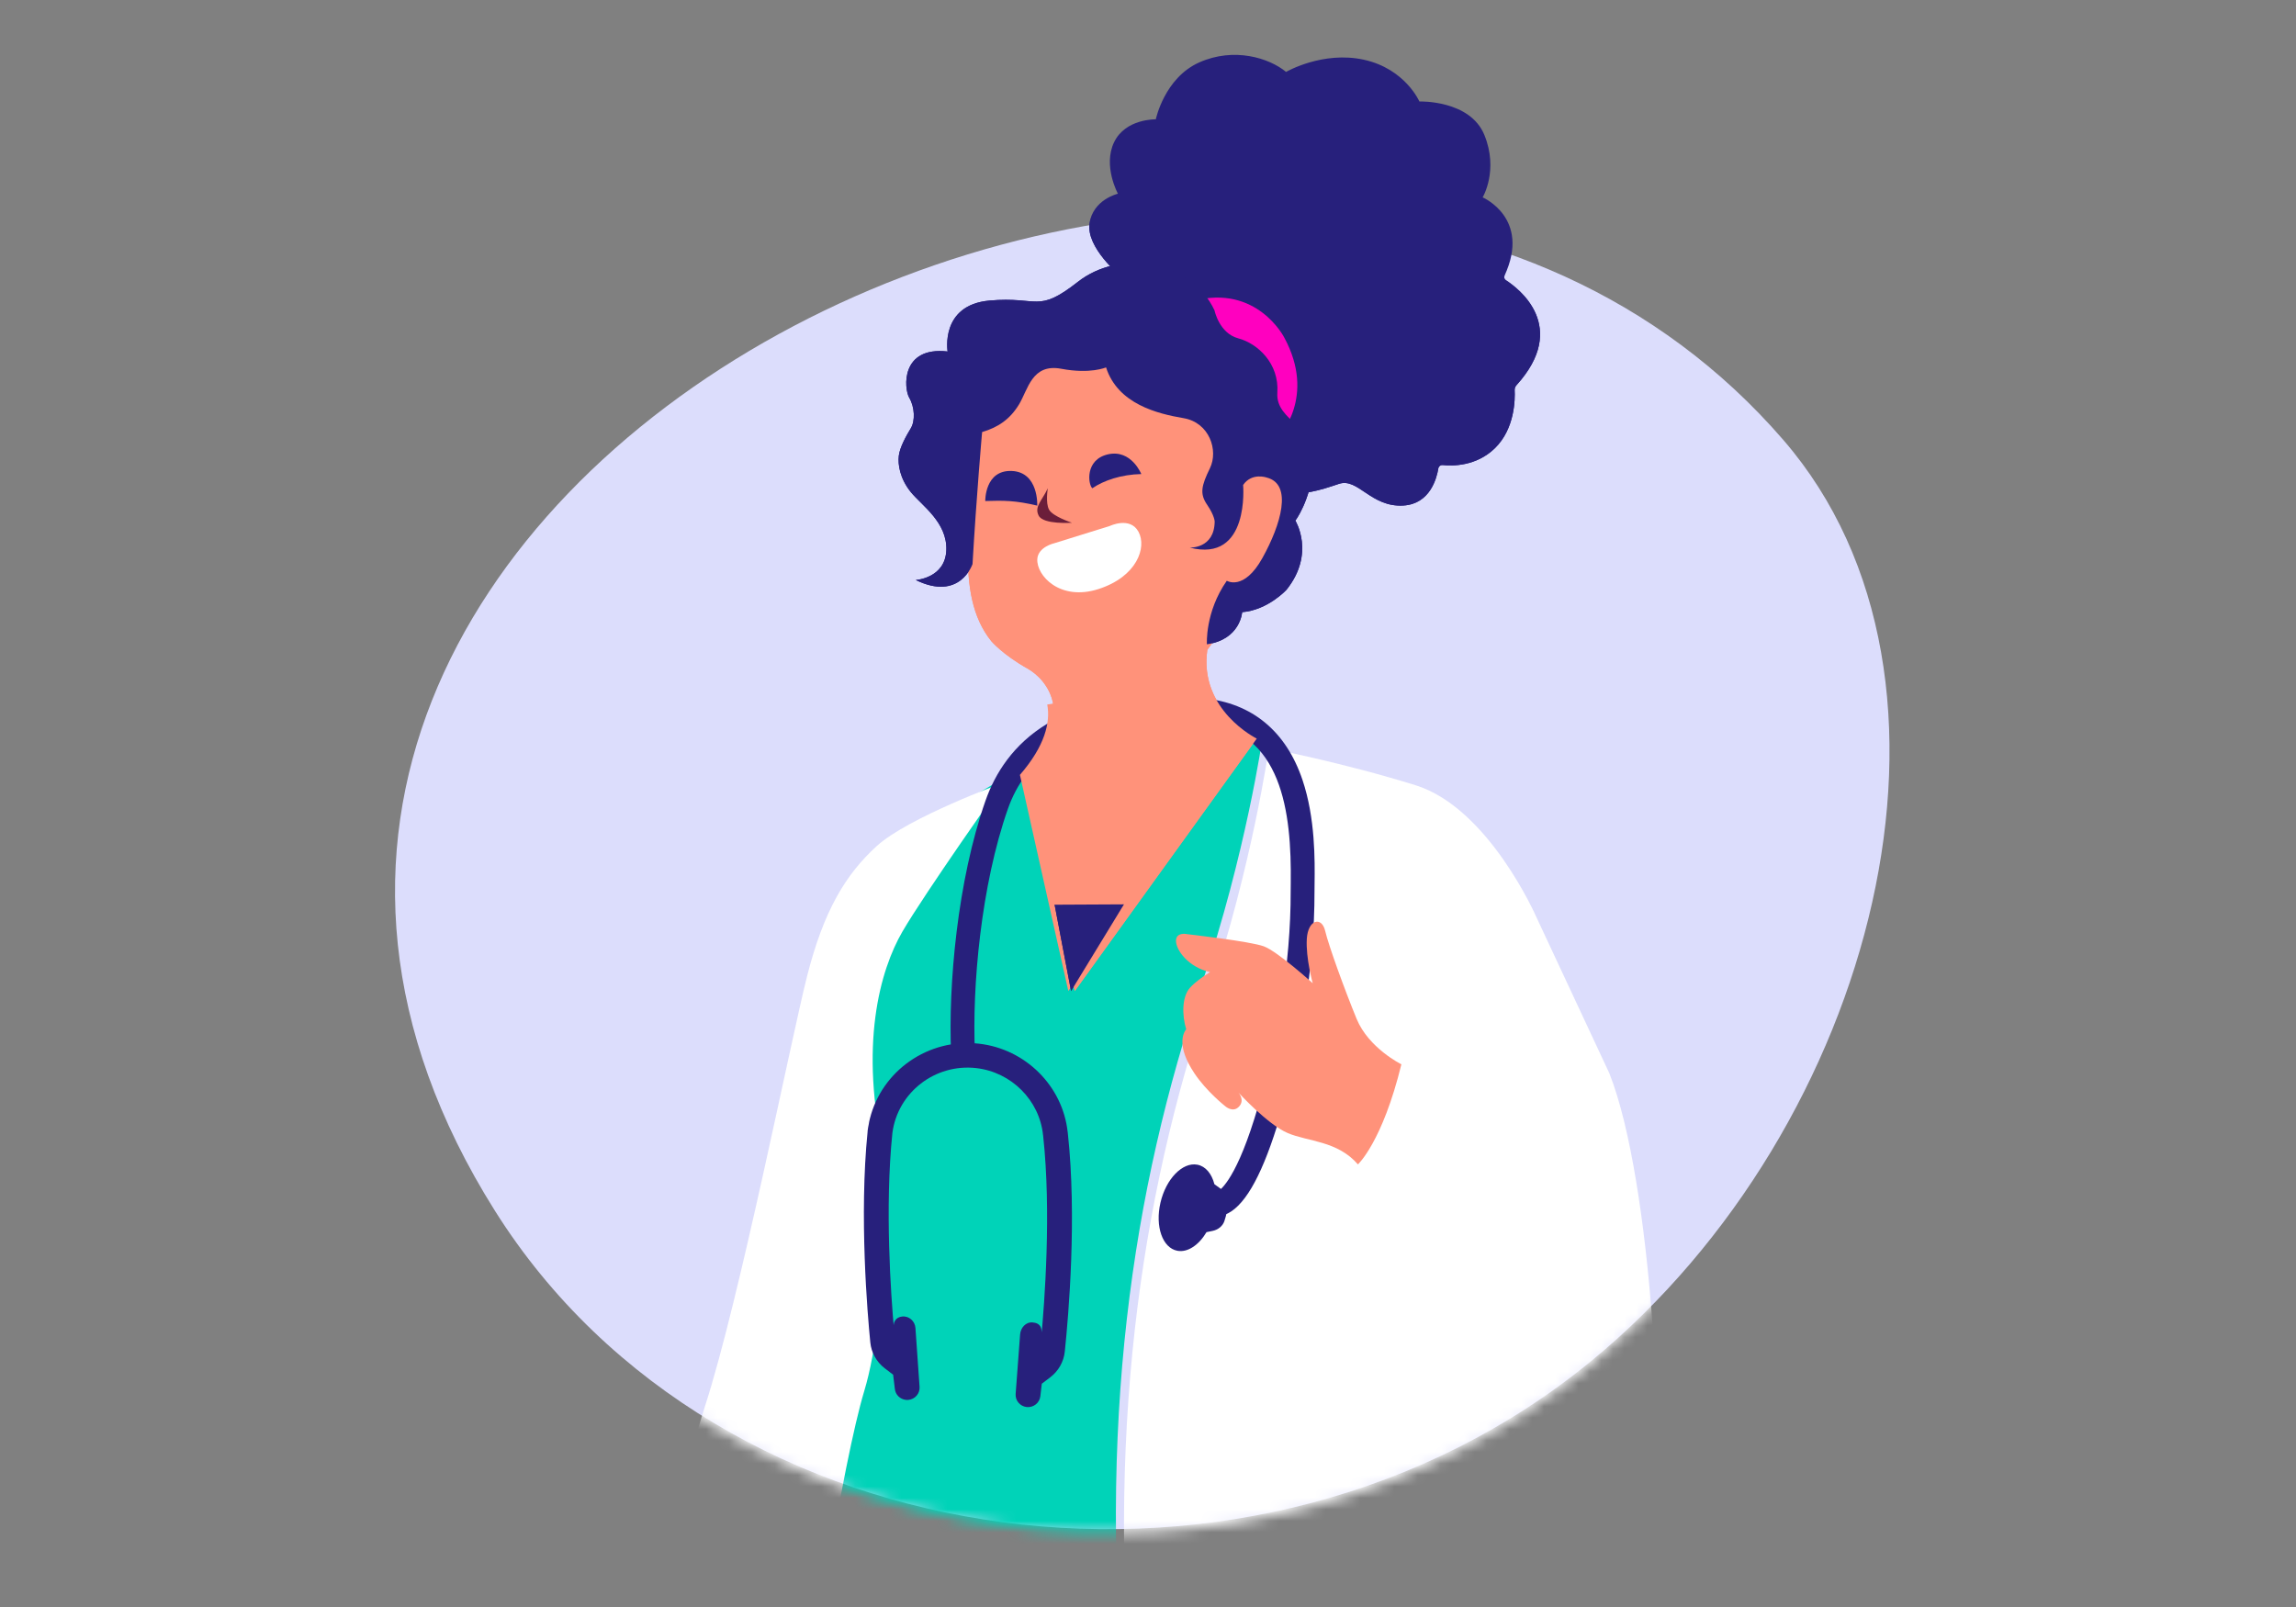 <svg width="200" height="140" viewBox="0 0 200 140" fill="none" xmlns="http://www.w3.org/2000/svg">
<rect x="0" y="0" width="200" height="140" fill="#808080" stroke="none"/>
<mask id="mask0_782_30256" style="mask-type:alpha" maskUnits="userSpaceOnUse" x="4" y="-30" width="194" height="198">
<ellipse cx="101.007" cy="69" rx="96.993" ry="98.295" fill="#D9D9D9"/>
</mask>
<g mask="url(#mask0_782_30256)">
<path d="M155.351 38.338C173.452 59.28 163.408 98.134 138.698 118.496C109.658 142.426 62.672 136.549 43.122 105.497C3.066 41.872 111.665 -12.204 155.351 38.338Z" fill="#DCDDFC"/>
<mask id="mask1_782_30256" style="mask-type:alpha" maskUnits="userSpaceOnUse" x="36" y="19" width="129" height="115">
<path d="M155.351 38.389C173.452 59.386 163.407 98.343 138.697 118.759C109.657 142.753 62.672 136.86 43.122 105.726C23.573 74.592 49.639 39.837 66.293 26.804C82.946 13.771 137.249 17.391 155.351 38.389Z" fill="#D9D9D9"/>
</mask>
<g mask="url(#mask1_782_30256)">
<path d="M72.329 89.429C72.67 80.978 79.838 72.308 79.838 72.308L89.15 66.753L108.662 63.683L109.99 64.185C109.99 64.185 108.541 74.33 104.7 85.681C98.623 103.646 95.505 124.136 98.151 150.373C87.228 156.101 75.572 159.827 63.17 161.853C65.637 145.776 72.055 96.25 72.329 89.428V89.429Z" fill="#00D3B8"/>
<path d="M105.304 86.664C109.092 75.326 110.523 65.193 110.523 65.193C110.523 65.193 116.906 66.419 123.298 68.406C129.691 70.392 133.83 79.897 133.83 79.897L140.185 93.499C143.975 103.047 144.977 127.482 143.975 130.464C135.625 155.316 115.354 140.396 106.642 146.717C102.71 149.57 99.953 150.979 99.547 151.195C99.399 151.276 98.993 151.202 98.843 151.281C96.232 125.074 99.308 104.608 105.304 86.664Z" fill="white"/>
<path d="M51.088 163.363C52.899 157.12 58.956 130.059 61.404 122.527C64.422 113.241 68.871 90.69 70.307 85.026C71.743 79.362 73.664 76.159 76.399 73.683C79.134 71.208 87.334 68.213 87.334 68.213C87.334 68.213 80.544 77.83 78.61 81.157C76.676 84.484 74.767 91.093 77.069 100.918C77.069 100.918 77.422 114.1 75.284 121.18C73.476 127.166 70.262 146.386 68.719 161.07C62.997 162.307 57.131 162.942 51.086 163.363H51.088Z" fill="white"/>
<path d="M97.55 23.996C97.55 23.996 94.615 21.574 94.905 19.477C95.195 17.38 97.38 16.876 97.38 16.876C97.38 16.876 96.053 14.451 97.047 12.388C98.041 10.325 100.68 10.395 100.68 10.395C100.68 10.395 101.427 6.789 104.465 5.437C107.504 4.084 110.56 5.053 112.027 6.265C112.027 6.265 115.219 4.41 118.814 5.205C122.409 5.999 123.64 8.841 123.64 8.841C123.64 8.841 128.054 8.688 129.305 11.768C130.557 14.847 129.152 17.194 129.152 17.194C129.152 17.194 133.374 19.009 131.06 24.003C130.992 24.148 131.038 24.32 131.173 24.407C132.283 25.125 136.71 28.465 132.094 33.561C131.988 33.679 131.93 33.833 131.938 33.99C131.979 34.782 131.961 37.342 130.223 39.042C128.587 40.64 126.497 40.604 125.68 40.516C125.492 40.495 125.32 40.623 125.289 40.809C125.148 41.677 124.566 43.885 122.273 44.039C119.414 44.228 118.301 41.591 116.63 42.155C114.958 42.719 113.389 43.2 112.157 42.821C110.924 42.442 97.549 23.996 97.549 23.996H97.55Z" fill="#27207C"/>
<path d="M111.405 38.007C111.405 38.007 114.685 34.588 111.865 29.399C111.865 29.399 109.495 24.734 103.947 26.215L111.405 38.007Z" fill="#FF00BF"/>
<path d="M89.29 67.455C93.795 62.383 91.247 59.219 89.491 58.236C87.337 57.027 86.349 55.856 86.349 55.856C83.022 51.723 84.655 44.882 85.165 37.767C85.672 30.654 90.248 28.863 90.248 28.863C105.089 23.138 112.799 36.147 113.002 41.08C113.204 46.012 109.35 50.965 109.35 50.965L105.17 56.603C104.407 61.859 109.474 64.346 109.474 64.346L93.62 86.337L89.287 67.457L89.29 67.455Z" fill="#FF927A"/>
<path d="M107.265 43.426C107.6 40.621 109.319 40.968 109.939 41.141C110.559 41.315 111.991 41.837 111.327 44.709C110.665 47.582 109.523 49.245 109.523 49.245C109.523 49.245 107.939 52.394 106.063 51.409C104.188 50.424 107.265 43.428 107.265 43.428V43.426Z" fill="#FF927A"/>
<path d="M103.629 47.705C103.629 47.705 105.783 47.825 105.809 45.434C105.809 45.434 105.804 44.929 105.151 43.973C104.497 43.017 104.64 42.34 105.396 40.788C106.152 39.237 105.351 36.814 103.099 36.43C100.849 36.047 97.375 35.21 96.347 32.006C96.347 32.006 95.001 32.608 92.443 32.127C89.884 31.646 89.553 33.939 88.764 35.235C87.975 36.531 86.936 37.232 85.549 37.641C85.549 37.641 85.059 43.192 84.716 49.139C84.716 49.139 83.63 52.418 79.77 50.529C79.77 50.529 82.338 50.38 82.432 47.934C82.527 45.487 80.274 44.033 79.328 42.855C78.382 41.676 78.204 40.457 78.293 39.712C78.38 38.966 78.943 37.96 79.338 37.312C79.733 36.664 79.682 35.46 79.204 34.65C78.726 33.84 78.455 30.154 82.545 30.622C82.545 30.622 81.87 26.576 86.188 26.185C90.505 25.797 90.324 27.35 93.905 24.545C97.486 21.74 103.645 22.506 105.793 27.036C105.793 27.036 106.197 29.036 107.868 29.477C109.538 29.921 111.44 31.65 111.267 34.212C111.095 36.776 114.877 37.145 114.493 40.44C114.108 43.736 112.834 45.354 112.834 45.354C112.834 45.354 114.605 48.203 112.066 51.378C112.066 51.378 110.456 53.147 108.202 53.332C108.202 53.332 108.052 55.708 105.132 56.131C105.132 56.131 104.949 53.338 106.863 50.595C106.863 50.595 108.349 51.521 109.964 48.617C111.58 45.714 112.63 42.179 110.339 41.603C110.339 41.603 109.053 41.141 108.287 42.251C108.287 42.251 108.893 49.062 103.631 47.705H103.629Z" fill="#27207C"/>
<path d="M99.416 41.298C99.416 41.298 98.547 39.125 96.521 39.58C94.494 40.036 94.776 42.209 95.15 42.538C96.14 41.854 97.673 41.338 99.416 41.298Z" fill="#27207C"/>
<path d="M90.359 48.7C90.427 47.636 91.841 47.325 91.841 47.325L96.676 45.821C96.676 45.821 98.441 44.972 99.175 46.331C99.909 47.69 99.046 50.235 95.69 51.316C92.332 52.398 90.269 50.138 90.359 48.7Z" fill="white"/>
<path d="M90.353 44.048C90.353 44.048 90.492 41.127 88.131 41.03C85.769 40.936 85.824 43.648 85.824 43.648C87.438 43.598 88.428 43.593 90.353 44.048Z" fill="#27207C"/>
<path d="M104.298 101.467C105.023 101.604 105.548 102.254 105.784 103.165C105.951 103.287 106.18 103.454 106.452 103.653C106.787 103.896 106.98 104.265 106.969 104.653C106.961 104.912 106.935 105.197 106.88 105.501C106.822 105.83 106.74 106.129 106.648 106.394C106.501 106.817 106.111 107.133 105.632 107.233L105.098 107.343C104.428 108.468 103.456 109.136 102.555 108.965C101.262 108.721 100.604 106.844 101.086 104.773C101.566 102.703 103.005 101.221 104.298 101.467Z" fill="#27207C"/>
<path d="M105.076 105.737C104.591 105.428 104.445 104.781 104.751 104.29C105.014 103.868 105.524 103.701 105.972 103.859C106.149 103.789 107.497 103.088 109.251 97.51C111.283 91.05 112.442 83.824 112.428 77.685C112.428 77.475 112.432 77.227 112.435 76.948C112.512 70.779 111.702 63.614 104.673 62.929C93.306 61.825 89.224 66.409 87.803 70.447C85.454 77.126 84.664 85.944 84.924 91.719C84.951 92.298 84.508 92.788 83.935 92.815C83.362 92.84 82.877 92.394 82.851 91.815C82.583 85.837 83.405 76.692 85.848 69.746C87.517 65.002 92.171 59.608 104.873 60.84C109.053 61.246 112.022 63.699 113.453 67.935C114.582 71.277 114.535 74.984 114.51 76.975C114.507 77.242 114.503 77.48 114.503 77.682C114.517 84.028 113.323 91.487 111.228 98.146C109.789 102.718 108.3 105.234 106.676 105.833C106.307 105.969 105.987 105.99 105.729 105.959C105.392 105.921 105.164 105.796 105.073 105.739L105.076 105.737Z" fill="#27207C"/>
<path d="M91.224 61.378C91.509 62.921 91.034 64.976 88.844 67.505L93.059 86.337L108.478 64.402C108.478 64.402 105.105 62.705 104.361 59.151L91.226 61.378H91.224Z" fill="#FF927A"/>
<path d="M97.906 78.786L91.865 78.816L93.299 86.337L97.906 78.786Z" fill="#27207C"/>
<path d="M103.396 81.381C103.396 81.381 108.896 82.001 110.096 82.446C111.297 82.893 114.35 85.658 114.35 85.658C114.35 85.658 113.733 83.484 113.834 81.79C113.936 80.097 115.13 79.81 115.432 81.096C115.733 82.38 117.12 86.199 118.171 88.759C119.222 91.318 122.072 92.721 122.072 92.721C120.413 99.499 118.287 101.44 118.287 101.44C116.496 99.372 113.923 99.462 112.162 98.707C110.4 97.951 107.884 95.187 107.884 95.187C107.884 95.187 108.466 95.835 107.924 96.41C107.382 96.985 106.709 96.357 106.709 96.357C106.709 96.357 105.101 95.088 104.05 93.516C102.465 91.144 103.067 89.996 103.326 89.665C102.955 88.46 102.946 86.838 103.657 86.052C104.081 85.584 104.742 85.098 105.406 84.692C103.489 84.252 102.438 82.756 102.438 81.965C102.438 81.174 103.397 81.378 103.397 81.378L103.396 81.381Z" fill="#FF927A"/>
<path d="M75.587 98.447C75.608 98.241 75.634 98.183 75.674 97.949C75.696 97.814 75.722 97.634 75.774 97.457C76.814 93.287 80.862 90.42 85.289 90.926C89.329 91.387 92.564 94.613 93 98.603C93 98.615 93.005 98.625 93.007 98.637L93.019 98.752C93.806 106.005 93.095 114.455 92.752 117.75C92.66 118.63 92.202 119.442 91.493 119.983L90.749 120.548L90.622 121.639C90.555 122.217 90.033 122.635 89.447 122.58C89.44 122.58 89.431 122.58 89.424 122.578C88.85 122.513 88.429 122.011 88.471 121.438L88.859 116.258C88.902 115.67 89.358 115.154 89.953 115.209C90.633 115.271 90.858 115.667 90.686 116.692C90.997 113.422 91.587 105.569 90.87 98.982L90.862 98.898C90.862 98.887 90.856 98.879 90.855 98.868C90.541 95.847 88.096 93.402 85.041 93.052C81.451 92.643 78.193 95.172 77.734 98.706C77.064 105.211 77.6 112.781 77.886 115.948C77.716 115.214 78.009 114.755 78.588 114.693C79.181 114.629 79.7 115.096 79.742 115.686L80.102 120.819C80.144 121.399 79.707 121.906 79.121 121.958C79.046 121.965 78.972 121.963 78.899 121.954C78.408 121.898 78.006 121.514 77.95 121.01L77.799 119.763L77.057 119.194C76.352 118.65 75.897 117.834 75.811 116.954C75.562 114.446 74.836 105.91 75.575 98.589C75.575 98.575 75.575 98.561 75.575 98.546C75.578 98.513 75.585 98.481 75.588 98.448L75.587 98.447Z" fill="#27207C"/>
<path d="M91.272 42.538C90.771 43.624 90.068 44.13 90.48 44.926C90.892 45.721 93.377 45.542 93.377 45.542C93.377 45.542 91.721 44.999 91.386 44.408C91.052 43.817 91.273 42.538 91.273 42.538H91.272Z" fill="#6B1E3A"/>
</g>
<path d="M97.55 23.996C97.55 23.996 94.615 21.574 94.905 19.477C95.195 17.38 97.38 16.876 97.38 16.876C97.38 16.876 96.053 14.451 97.047 12.388C98.041 10.325 100.68 10.395 100.68 10.395C100.68 10.395 101.427 6.789 104.465 5.437C107.504 4.084 110.56 5.053 112.027 6.265C112.027 6.265 115.219 4.41 118.814 5.205C122.409 5.999 123.64 8.841 123.64 8.841C123.64 8.841 128.054 8.689 129.305 11.768C130.557 14.847 129.152 17.194 129.152 17.194C129.152 17.194 133.374 19.009 131.06 24.003C130.992 24.148 131.038 24.32 131.173 24.407C132.283 25.125 136.71 28.465 132.094 33.561C131.988 33.679 131.93 33.833 131.938 33.99C131.979 34.782 131.961 37.342 130.223 39.042C128.587 40.64 126.497 40.604 125.68 40.516C125.492 40.495 125.32 40.623 125.289 40.809C125.148 41.677 124.566 43.885 122.273 44.039C119.414 44.228 118.301 41.592 116.63 42.155C114.958 42.719 113.389 43.2 112.157 42.821C110.924 42.442 97.549 23.996 97.549 23.996H97.55Z" fill="#27207C"/>
<path d="M111.405 38.007C111.405 38.007 114.684 34.588 111.865 29.399C111.865 29.399 109.494 24.734 103.947 26.215L111.405 38.007Z" fill="#FF00BF"/>
<path d="M89.29 67.455C93.795 62.383 91.247 59.219 89.491 58.236C87.337 57.027 86.349 55.856 86.349 55.856C83.022 51.723 84.655 44.882 85.165 37.768C85.672 30.654 90.248 28.863 90.248 28.863C105.089 23.139 112.799 36.147 113.002 41.08C113.204 46.012 109.35 50.966 109.35 50.966L105.17 56.603C104.407 61.859 109.474 64.346 109.474 64.346L93.62 86.337L89.287 67.457L89.29 67.455Z" fill="#FF927A"/>
<path d="M107.264 43.426C107.599 40.621 109.318 40.968 109.938 41.141C110.558 41.315 111.991 41.837 111.326 44.709C110.664 47.582 109.522 49.246 109.522 49.246C109.522 49.246 107.938 52.394 106.063 51.409C104.188 50.424 107.264 43.428 107.264 43.428V43.426Z" fill="#FF927A"/>
<path d="M103.629 47.705C103.629 47.705 105.782 47.825 105.808 45.434C105.808 45.434 105.803 44.93 105.151 43.973C104.497 43.017 104.64 42.34 105.396 40.788C106.152 39.237 105.351 36.814 103.099 36.43C100.849 36.047 97.375 35.21 96.346 32.006C96.346 32.006 95 32.608 92.443 32.127C89.883 31.646 89.552 33.939 88.763 35.235C87.975 36.531 86.936 37.232 85.549 37.641C85.549 37.641 85.058 43.192 84.715 49.139C84.715 49.139 83.63 52.418 79.769 50.529C79.769 50.529 82.337 50.38 82.432 47.934C82.527 45.487 80.273 44.033 79.327 42.855C78.382 41.676 78.204 40.458 78.292 39.712C78.38 38.966 78.943 37.96 79.338 37.312C79.733 36.664 79.681 35.46 79.203 34.65C78.725 33.84 78.454 30.154 82.544 30.622C82.544 30.622 81.869 26.576 86.187 26.185C90.505 25.797 90.324 27.35 93.904 24.545C97.485 21.74 103.644 22.506 105.793 27.036C105.793 27.036 106.197 29.036 107.867 29.477C109.538 29.921 111.439 31.65 111.267 34.212C111.094 36.776 114.877 37.145 114.492 40.44C114.107 43.736 112.834 45.354 112.834 45.354C112.834 45.354 114.604 48.203 112.066 51.378C112.066 51.378 110.456 53.148 108.202 53.332C108.202 53.332 108.052 55.708 105.132 56.131C105.132 56.131 104.949 53.339 106.863 50.595C106.863 50.595 108.349 51.521 109.964 48.617C111.579 45.714 112.63 42.179 110.338 41.603C110.338 41.603 109.053 41.141 108.286 42.251C108.286 42.251 108.892 49.062 103.63 47.705H103.629Z" fill="#27207C"/>
<path d="M99.416 41.298C99.416 41.298 98.547 39.125 96.521 39.58C94.494 40.036 94.776 42.209 95.15 42.538C96.14 41.854 97.673 41.338 99.416 41.298Z" fill="#27207C"/>
<path d="M90.358 48.7C90.427 47.636 91.841 47.325 91.841 47.325L96.676 45.821C96.676 45.821 98.44 44.972 99.174 46.331C99.908 47.69 99.045 50.235 95.689 51.317C92.331 52.398 90.268 50.138 90.358 48.7Z" fill="white"/>
<path d="M90.353 44.048C90.353 44.048 90.492 41.127 88.131 41.03C85.769 40.936 85.824 43.648 85.824 43.648C87.438 43.598 88.428 43.594 90.353 44.048Z" fill="#27207C"/>
<path d="M97.906 78.786L91.865 78.817L93.299 86.338L97.906 78.786Z" fill="#27207C"/>
<path d="M91.271 42.538C90.77 43.624 90.068 44.13 90.48 44.926C90.892 45.721 93.376 45.542 93.376 45.542C93.376 45.542 91.72 44.999 91.386 44.408C91.052 43.817 91.273 42.538 91.273 42.538H91.271Z" fill="#6B1E3A"/>
</g>
</svg>
